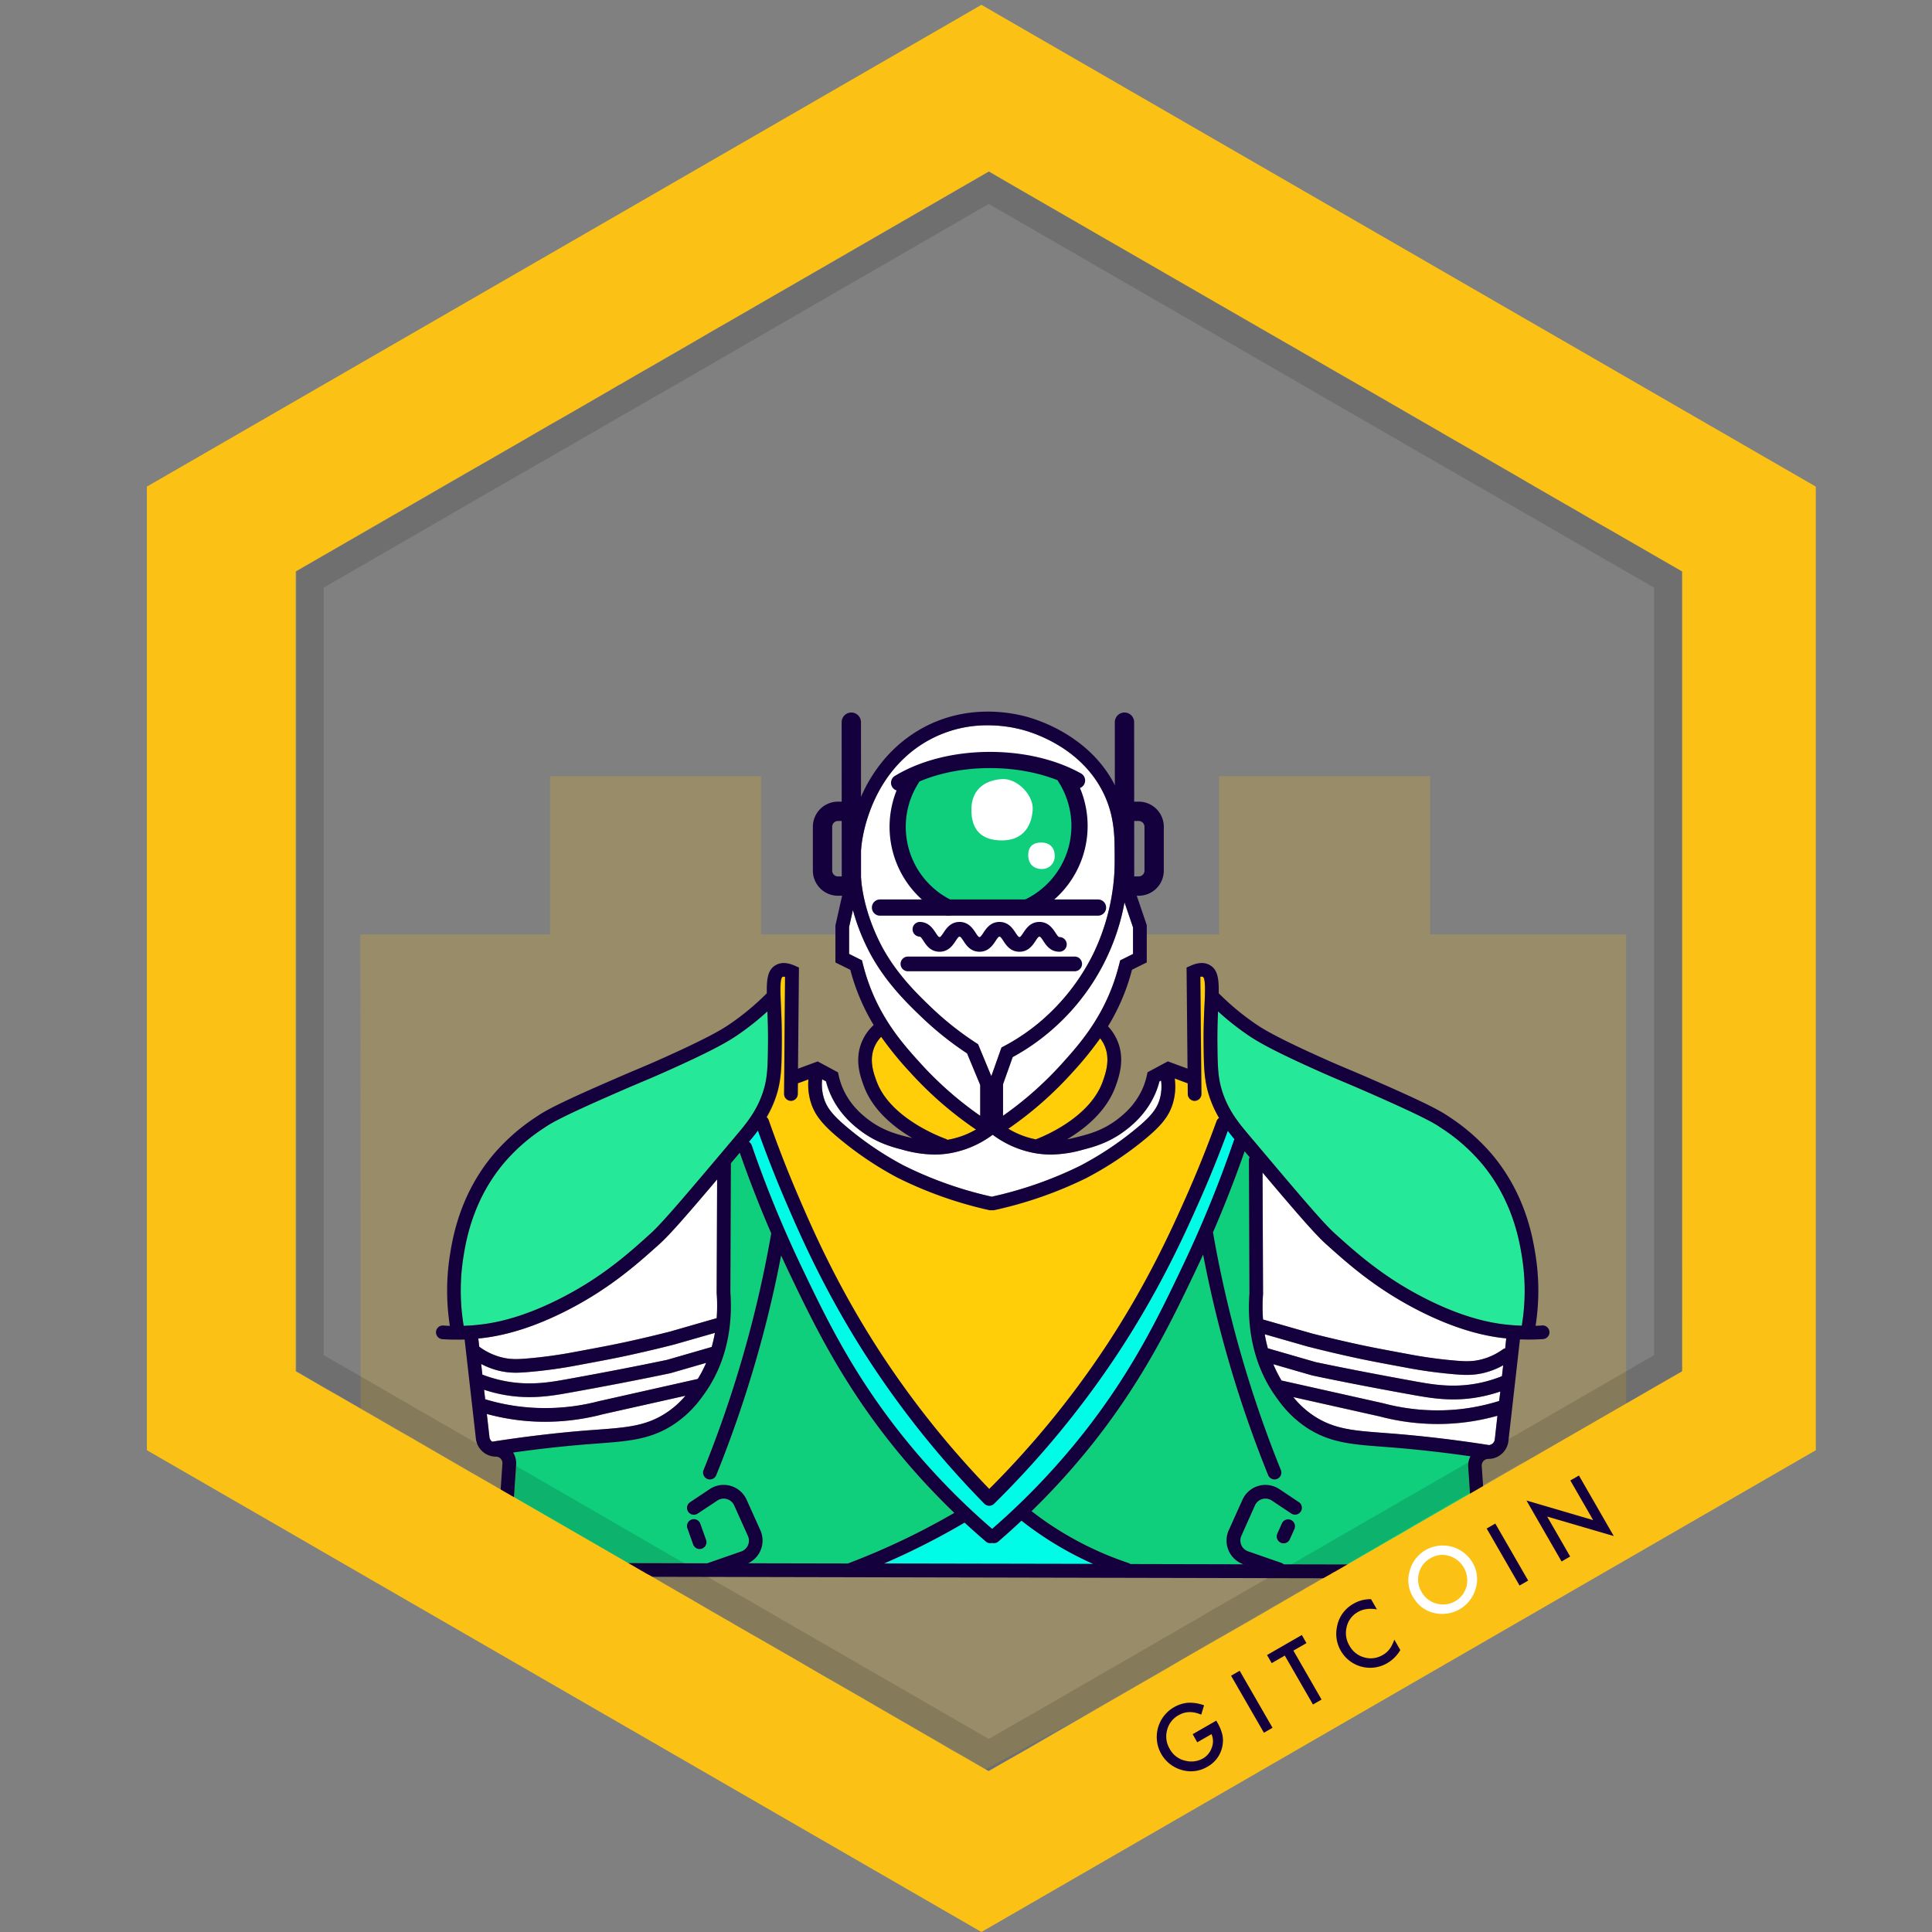 <svg xmlns="http://www.w3.org/2000/svg" viewBox="0 0 1200 1200"><rect x="0" y="0" width="1200" height="1200" fill="#808080" stroke="none"/><defs><style>.cls-1,.cls-10{fill:#fbc115;}.cls-1{opacity:0.21;}.cls-1,.cls-11{isolation:isolate;}.cls-2{fill:#ffce08;}.cls-3{fill:#fff;}.cls-4{fill:#00fce7;}.cls-5{fill:#25e899;}.cls-6{fill:#0fce7c;}.cls-7{fill:#15003e;}.cls-8{fill:#1a0c3d;stroke-linecap:round;}.cls-8,.cls-9{stroke:#15003e;stroke-miterlimit:10;stroke-width:12px;}.cls-9{fill:none;}.cls-11{opacity:0.13;}</style></defs><title>Halo_inspired</title><g id="Layer_2" data-name="Layer 2"><polygon class="cls-1" points="1010 580.37 1010 883 612 1099 224 875 223.82 580.37 341.67 580.37 341.67 482.11 472.7 482.11 472.7 580.37 545.78 580.37 545.78 482.11 676.66 482.11 676.66 580.37 757.23 580.37 757.23 482.11 888.25 482.11 888.25 580.37 1010 580.37"/><path class="cls-2" d="M477.53,695.78c5.55,15.88,11.75,31.81,18.44,47.35,8.15,19,23.33,54.21,49.38,94.65a569.44,569.44,0,0,0,69.19,87.11A570.91,570.91,0,0,0,685.85,838c26.83-40.31,42.46-75.47,50.86-94.35,6.89-15.49,13.28-31.37,19-47.21a4.23,4.23,0,0,1,1.57-2,68.49,68.49,0,0,1-6.61-15.13c-2.8-9.41-2.88-17.78-3-31.64-.08-9,.25-16.54.52-22.64.37-8.52.75-17.32-1-18.25a2.59,2.59,0,0,0-1.56,0l.68,72.74a4.25,4.25,0,0,1-4.21,4.29h0a4.25,4.25,0,0,1-4.25-4.21l-.07-6.68-8.06-3a36.74,36.74,0,0,1-1.16,15.46c-2.42,8.1-7.42,14.3-19.12,23.69a210.55,210.55,0,0,1-34.78,22.78,251,251,0,0,1-56.93,19.84,4.88,4.88,0,0,1-.92.1,3.84,3.84,0,0,1-.76-.08,3.74,3.74,0,0,1-.75.08,4.38,4.38,0,0,1-.94-.11,248.18,248.18,0,0,1-56.94-20.18,209.73,209.73,0,0,1-34.78-23.18c-11.69-9.54-16.68-15.83-19.1-24a37.69,37.69,0,0,1-1.35-13.8l-6.55,2.42-.07,6.68a4.25,4.25,0,0,1-8.5-.08l.68-72.74a2.59,2.59,0,0,0-1.56,0c-1.8.93-1.42,9.73-1,18.25.27,6.1.6,13.69.52,22.64-.13,13.86-.21,22.23-3,31.64a69,69,0,0,1-6.32,14.64A4.33,4.33,0,0,1,477.53,695.78Z"/><path class="cls-3" d="M527.92,701.68a199.66,199.66,0,0,0,33.22,22.16A239.14,239.14,0,0,0,616,743.29a242,242,0,0,0,54.84-19.13A200.25,200.25,0,0,0,704,702.38c10.3-8.27,14.41-13.19,16.3-19.49a28.47,28.47,0,0,0,.88-11.76l-1,.55a51.9,51.9,0,0,1-1.86,5.78c-5.42,14-15.7,21.9-19.08,24.5C689,709.84,679,712.47,672.94,714a76,76,0,0,1-20.1,3.08,58.43,58.43,0,0,1-10.05-.88,62.15,62.15,0,0,1-26.18-11.41,62.15,62.15,0,0,1-26.18,11.41,58.43,58.43,0,0,1-10,.88,76.09,76.09,0,0,1-20.1-3.08c-6-1.57-16.08-4.2-26.31-12.08-3.38-2.6-13.66-10.51-19.08-24.5a52.58,52.58,0,0,1-1.86-5.78l-2.39-1.29a29.35,29.35,0,0,0,1,11.42C513.49,688.25,517.61,693.26,527.92,701.68Z"/><path class="cls-4" d="M692.93,842.71A580.23,580.23,0,0,1,617.47,934h0a3.68,3.68,0,0,1-.38.31c-.1.07-.18.16-.28.22a4.5,4.5,0,0,1-.43.23l-.3.15a3.28,3.28,0,0,1-.51.15l-.27.08a4.14,4.14,0,0,1-1.62,0,2.46,2.46,0,0,1-.29-.09,3.28,3.28,0,0,1-.51-.15,3,3,0,0,1-.31-.16,3,3,0,0,1-.43-.24,3.76,3.76,0,0,1-.31-.25,3.37,3.37,0,0,1-.36-.3h0a578.42,578.42,0,0,1-73.25-91.54c-26.43-41-41.79-76.72-50-95.89-6.26-14.55-12.1-29.44-17.39-44.33-1.89,2.54-3.8,4.86-5.61,7a4.2,4.2,0,0,1,1.75,2.2,724,724,0,0,0,31.25,76.16c14.53,30.35,31,64.76,61.68,103.41a434.41,434.41,0,0,0,56.41,58.67,438.15,438.15,0,0,0,56.69-59.37c30.82-39.11,47.37-73.92,62-104.64a733.53,733.53,0,0,0,31.4-77.06,4.62,4.62,0,0,1,.45-.92c-1.36-1.65-2.77-3.4-4.16-5.27-5.5,15-11.59,30.06-18.12,44.74C736,766.22,720.15,801.8,692.93,842.71Z"/><path class="cls-5" d="M349,806c25.32-13,41.81-27.85,55.07-39.76,6.54-5.88,19-20.45,42.36-48.08h0q5.18-6.12,11.06-13.12c6.14-7.28,13.1-15.53,16.89-28.22,2.37-7.93,2.52-14.71,2.66-29.29.06-7.37-.16-13.84-.38-19.29a167,167,0,0,1-19,15c-5.8,3.92-15.57,9.64-44.09,22.36-6.53,2.91-9.5,4.16-13.25,5.74-3.37,1.42-7.56,3.18-15.74,6.74-37.36,16.27-42.79,19.94-46.38,22.37a114.4,114.4,0,0,0-25.19,22c-19.47,23.14-23.57,48.52-25.12,58.08a132.85,132.85,0,0,0,.13,43q5.73-.19,11.41-.88C314.62,820.73,331.3,815.16,349,806Z"/><path class="cls-3" d="M326.55,843.83a287.58,287.58,0,0,0,30.72-4.19c15-2.79,22.55-4.19,32.46-6.35,8.93-1.95,17.92-4.08,26.71-6.33l28.75-8.23a105.36,105.36,0,0,0,0-15.62l0-.17.28-70.38c-18.83,22.24-29.5,34.5-35.66,40-13.62,12.23-30.56,27.45-56.86,41-18.62,9.59-36.26,15.46-52.43,17.44-1.13.14-2.25.26-3.38.37l.58,5.11a4.94,4.94,0,0,1,.49.3,39.64,39.64,0,0,0,14.08,6.41C317.44,844.41,321.62,844.21,326.55,843.83Z"/><path class="cls-3" d="M608.64,692.93h.18v-19l-8.15-19.64a198.49,198.49,0,0,1-27.83-22.15c-9-8.6-24.1-23-34-43.06a129.18,129.18,0,0,1-9.09-23.83l-2.37,10.56v16.72l8,4,.48,1.93c1,3.91,2.13,7.82,3.48,11.64,8.45,23.92,22.21,39.16,32.25,50.28A218.39,218.39,0,0,0,608.64,692.93Z"/><path class="cls-2" d="M683.33,644.92A213.18,213.18,0,0,1,666.17,666a225.29,225.29,0,0,1-39.3,34.66l-.59.41a52.64,52.64,0,0,0,17.18,6.63,5.64,5.64,0,0,1,.65-.33c5.48-2.12,33.18-13.85,40.89-35.83,1.71-4.88,4.57-13,1.4-21.23A21.62,21.62,0,0,0,683.33,644.92Z"/><path class="cls-2" d="M588.39,708c.19,0,.37-.06.57-.09a52.78,52.78,0,0,0,17.41-6.44H606l-1.09-.75A226.63,226.63,0,0,1,565.29,666a211.16,211.16,0,0,1-18-22.06,21.46,21.46,0,0,0-4.31,6.65c-3.29,8.1-.31,16.18,1.47,21,8.06,21.91,37.08,33.62,42.82,35.74A4.27,4.27,0,0,1,588.39,708Z"/><path class="cls-3" d="M651.74,641A135.09,135.09,0,0,1,629,656.57l-6,16.88v19.48h.12a217,217,0,0,0,36.73-32.59c10-11.12,23.61-26.35,32-50.28,1.34-3.81,2.5-7.73,3.46-11.65l.46-1.92,8-4V576l-5.3-15.57A137.43,137.43,0,0,1,651.74,641Z"/><path class="cls-3" d="M534.63,543.28l0,.14c.87,12.32,4.19,26.46,11.83,41.88C555.7,604,570.1,617.77,578.71,626a189.19,189.19,0,0,0,27.7,21.89l1.11.72,8.22,19.84,6.32-17.81,1.47-.78a126.81,126.81,0,0,0,22.72-15.36A132.41,132.41,0,0,0,679,592.54a134.49,134.49,0,0,0,13.39-58.77c0-13.46,0-26.18-6.51-40.09-13.1-28.14-41.94-37.95-50.46-40.28a84.14,84.14,0,0,0-21.91-2.9,74.84,74.84,0,0,0-42.95,13.13c-10.93,7.51-25.5,22-32.85,48.18a93,93,0,0,0-3.14,31.46Z"/><path class="cls-3" d="M372.55,870.17l.15,0,60.69-13.61a75.3,75.3,0,0,0,5.2-10l-22.29,6.44c-19.73,4.12-40.16,8.07-62.46,12.06-7.18,1.29-15.45,2.77-25,2.77a88.67,88.67,0,0,1-19.18-2.09c-3-.67-6-1.5-9-2.47l.67,5.92a128.5,128.5,0,0,0,21.07,4.47A131.42,131.42,0,0,0,372.55,870.17Z"/><path class="cls-3" d="M352.34,856.63c22.16-4,42.46-7.88,62.06-12l27.67-8a85.58,85.58,0,0,0,2-8.75l-25.46,7.28c-8.9,2.28-18,4.44-27.06,6.41-10,2.19-17.61,3.6-32.72,6.41a294,294,0,0,1-31.61,4.3c-2.3.18-4.52.33-6.79.33a43.82,43.82,0,0,1-10.08-1.13,46.89,46.89,0,0,1-11.45-4.29l.75,6.61a85.9,85.9,0,0,0,11.86,3.56C327.93,861,341.47,858.58,352.34,856.63Z"/><path class="cls-3" d="M902.68,869.18c-9.54,0-17.8-1.48-25-2.76-22.3-4-42.73-7.94-62.46-12.07l-.31-.08-24.06-6.95A79.18,79.18,0,0,0,796,857.48l.44.07,62.56,14a131.44,131.44,0,0,0,50.1,3.44,130,130,0,0,0,22.08-4.78l.68-6a92.33,92.33,0,0,1-10,2.8A88.07,88.07,0,0,1,902.68,869.18Z"/><path class="cls-5" d="M920.2,722.45a114.4,114.4,0,0,0-25.19-22c-3.59-2.43-9-6.1-46.38-22.37-8.18-3.56-12.37-5.32-15.74-6.74-3.75-1.58-6.72-2.83-13.25-5.74-28.52-12.72-38.29-18.44-44.09-22.36a166.05,166.05,0,0,1-19-15c-.23,5.45-.45,11.92-.39,19.29.14,14.58.3,21.36,2.66,29.29,3.79,12.69,10.75,20.94,16.89,28.22,30.57,36.26,45.91,54.46,53.43,61.21C842.39,778.18,858.88,793,884.2,806c17.72,9.13,34.4,14.7,49.58,16.57q5.67.69,11.41.88a132.85,132.85,0,0,0,.13-43C943.78,771,939.67,745.59,920.2,722.45Z"/><path class="cls-3" d="M911.11,854c-2.27,0-4.49-.14-6.78-.32a293.59,293.59,0,0,1-31.62-4.31c-15.1-2.8-22.68-4.21-32.72-6.4-9-2-18.15-4.13-27.06-6.41l-.12,0-27.23-7.8a86.81,86.81,0,0,0,1.93,8.73l29.62,8.56c19.61,4.1,39.91,8,62.06,12,10.88,2,24.41,4.37,40.84.74a82.54,82.54,0,0,0,12.88-4l.77-6.77a47.49,47.49,0,0,1-12.48,4.86A43.86,43.86,0,0,1,911.11,854Z"/><path class="cls-3" d="M880.31,813.59c-26.3-13.54-43.24-28.76-56.86-41-6.53-5.88-18.16-19.33-39.21-44.24l.29,75.37,0,.16a108.17,108.17,0,0,0,0,15.73l30.61,8.76c8.8,2.24,17.79,4.37,26.72,6.33,9.9,2.16,17.44,3.56,32.45,6.34a284.92,284.92,0,0,0,30.73,4.2c4.92.38,9.1.58,14.3-.62a39.4,39.4,0,0,0,14.07-6.4,4.14,4.14,0,0,1,1.52-.68l.7-6.21c-.94-.1-1.89-.19-2.84-.31C916.57,829.05,898.93,823.18,880.31,813.59Z"/><path class="cls-3" d="M370.89,888c18.15-1.36,30.13-2.26,42.39-10.1a54.53,54.53,0,0,0,12.51-11l-51.15,11.47a141.93,141.93,0,0,1-36,4.71A137.71,137.71,0,0,1,321.39,882a140.17,140.17,0,0,1-19-3.76l1.63,14.36a4.07,4.07,0,0,0,1.67,2.83c19.81-3.09,39.58-5.43,58.77-7Z"/><path class="cls-4" d="M634.51,944.59q-7.07,6.63-14.42,13a4.24,4.24,0,0,1-2.77,1,4.67,4.67,0,0,1-1.06-.14,4.83,4.83,0,0,1-1.07.14,4.27,4.27,0,0,1-2.76-1q-6.75-5.76-13.25-11.79c-10.55,6.2-21.44,12-32.43,17.34q-8.7,4.2-17.63,8.07l129.93.28A210,210,0,0,1,649,955C644,951.79,639.18,948.27,634.51,944.59Z"/><path class="cls-3" d="M892.93,884.53a141.41,141.41,0,0,1-36-4.71l-53.6-12a55.78,55.78,0,0,0,13.28,12c12.32,7.94,24.36,8.86,42.6,10.23l6.43.5c19.33,1.56,39.26,3.94,59.23,7.08a4,4,0,0,0,3.62-3.56l1.66-14.65a137.47,137.47,0,0,1-37.19,5.12Z"/><path class="cls-6" d="M592.73,939.7a439.13,439.13,0,0,1-39.55-43.47c-31.27-39.4-48.69-75.78-62.69-105-1.81-3.79-3.58-7.61-5.34-11.44-2.78,14.47-6,28.93-9.64,43.14a737.94,737.94,0,0,1-30.64,93.34,4.25,4.25,0,1,1-7.88-3.19,727.8,727.8,0,0,0,30.28-92.26c4.61-18,8.56-36.45,11.76-54.79-7.13-16.48-13.67-33.24-19.54-50.1L454,722.46l-.31,80.18c1.19,16.1-.46,39-14,59.85l-.11.17c-1.15,1.77-2.38,3.53-3.7,5.26a67.37,67.37,0,0,1-18,17.17c-14.06,9-27.6,10-46.33,11.41q-3.07.22-6.36.49c-15.21,1.21-30.79,2.94-46.46,5.15a12.56,12.56,0,0,1,1.89,7.5l-2.08,30.7a12.51,12.51,0,0,1-2.12,6.17l-12,17.83a4,4,0,0,0,3.35,6.31l131.58.29.21-.09,20.86-7.25a7.12,7.12,0,0,0,4.15-9.65L456,935a7.13,7.13,0,0,0-10.44-3l-12.21,8.14a4.25,4.25,0,1,1-4.72-7.07l12.21-8.14a15.63,15.63,0,0,1,22.91,6.59l8.52,18.93A15.61,15.61,0,0,1,464.72,971l62,.13a2.94,2.94,0,0,1,.51-.23c12.09-4.61,24.13-9.8,35.79-15.44C573.09,950.6,583.05,945.31,592.73,939.7ZM429.58,944a4.25,4.25,0,0,1,5.43,2.57l3.55,9.92a4.25,4.25,0,0,1-2.58,5.43,4.18,4.18,0,0,1-1.43.25,4.25,4.25,0,0,1-4-2.82L427,949.38A4.25,4.25,0,0,1,429.58,944Z"/><path class="cls-6" d="M914,941.76l-2.08-30.71a12.52,12.52,0,0,1,1.38-6.57c-16.32-2.36-32.55-4.19-48.36-5.46l-6.4-.5C839.71,897.1,826.1,896.07,812,887a67.9,67.9,0,0,1-18.08-17.39C776.78,847,774.72,821.17,776,803.43l-.31-82.86a4.06,4.06,0,0,1,.41-1.83L773,715.08c-5.91,16.95-12.48,33.79-19.65,50.35,3.22,18.53,7.21,37.16,11.87,55.37a727.8,727.8,0,0,0,30.28,92.26,4.25,4.25,0,1,1-7.88,3.19A737.94,737.94,0,0,1,757,822.91c-3.68-14.39-6.94-29-9.75-43.69q-2.29,5-4.67,10c-14.06,29.58-31.56,66.39-63,106.25a444.63,444.63,0,0,1-38.9,43.15c4.19,3.26,8.53,6.38,12.94,9.28a203.82,203.82,0,0,0,47.19,22.9,4.55,4.55,0,0,1,1.25.67l70.34.16-.11,0a15.63,15.63,0,0,1-9.12-21.17l8.52-18.93a15.64,15.64,0,0,1,22.92-6.59l12.2,8.14a4.25,4.25,0,0,1-4.71,7.07L789.93,932a7.14,7.14,0,0,0-10.45,3L771,954a7.13,7.13,0,0,0,4.16,9.65L796,970.85a4.36,4.36,0,0,1,1.46.87l127.28.28h0a4.05,4.05,0,0,0,3.36-6.31l-12-17.77A12.57,12.57,0,0,1,914,941.76Zm-110,7.92-2.84,6.37a4.25,4.25,0,1,1-7.76-3.45l2.83-6.38a4.25,4.25,0,0,1,7.77,3.46Z"/><path class="cls-7" d="M957.78,823.28c-1.32.09-2.65.15-4,.19a140.94,140.94,0,0,0-.09-44.3c-1.65-10.19-6-37.26-27-62.2a124.36,124.36,0,0,0-26.94-23.52c-5.1-3.44-12.58-7.8-47.74-23.11-8.23-3.58-12.45-5.36-15.84-6.78-3.71-1.57-6.64-2.8-13.09-5.67-31.68-14.13-39.46-19.4-42.79-21.64A157.69,157.69,0,0,1,757.05,617l-.08.08c.18-9.52-.69-15.15-5.94-17.86-3.14-1.63-7-1.42-11.5.61L737,600.94l.59,62.8-12.23-4.51L712.76,666l-.42,1.91a44.38,44.38,0,0,1-1.93,6.45c-4.57,11.77-13.12,18.36-16.34,20.84-8.87,6.82-17.54,9.09-23.28,10.59-2.36.61-5,1.31-8,1.86,11.31-6.72,24.75-17.6,30.27-33.32,2-5.59,5.61-16,1.31-27.11a30.38,30.38,0,0,0-6.16-9.75,130.82,130.82,0,0,0,11.7-24.63c1.2-3.44,2.28-7,3.2-10.51l9.17-4.55V574.63l-11.5-33.79c.12-2.52.17-4.89.17-7.08,0-13.8,0-28.06-7.31-43.66-14.64-31.46-46.5-42.32-55.91-44.9-11.89-3.26-42.69-8.67-71.92,11.42-12.09,8.31-28.19,24.23-36.23,52.89a101.36,101.36,0,0,0-3.5,33.26l-7.19,32.09v22.95l9.25,4.56c.93,3.53,2,7.06,3.23,10.51a130,130,0,0,0,11.27,23.78,30.27,30.27,0,0,0-7.47,10.75c-4.52,11.15-.69,21.56,1.37,27.15,5.52,15,18.62,25.56,30.09,32.3-1.48-.34-2.87-.71-4.16-1-5.74-1.5-14.41-3.77-23.28-10.59-3.22-2.48-11.77-9.07-16.33-20.84a43.92,43.92,0,0,1-1.94-6.45l-.41-1.91-12.62-6.8-12.23,4.51.59-62.8-2.52-1.14c-4.49-2-8.36-2.24-11.5-.61-5.25,2.71-6.12,8.34-5.94,17.86l-.08-.08a157.8,157.8,0,0,1-23.26,19.28c-3.32,2.24-11.11,7.51-42.79,21.64-6.45,2.87-9.38,4.1-13.09,5.67-3.39,1.42-7.61,3.2-15.84,6.78C346,685.65,338.55,690,333.45,693.45A124.36,124.36,0,0,0,306.51,717c-21,24.94-25.35,52-27,62.2a141.54,141.54,0,0,0-.09,44.3c-1.32,0-2.65-.1-4-.19a4.25,4.25,0,1,0-.55,8.48c3,.2,5.92.29,8.89.29,1.61,0,3.22,0,4.83-.09l2.87,25.29v0l4.13,36.32a12.54,12.54,0,0,0,12.47,11.14,4,4,0,0,1,4,4.32L310,939.77a4.07,4.07,0,0,1-.69,2l-12,17.83a12.55,12.55,0,0,0,10.38,19.56l617,1.35h0a12.55,12.55,0,0,0,10.41-19.56l-12-17.77a3.92,3.92,0,0,1-.68-2l-2.09-30.7a4.07,4.07,0,0,1,4-4.33h.34c.12,0,.25,0,.37,0A12.55,12.55,0,0,0,936.91,895l7.16-63.09c1.79.07,3.58.12,5.37.12,3,0,5.94-.09,8.89-.29a4.25,4.25,0,1,0-.55-8.48ZM685,671.55c-7.71,22-35.41,33.71-40.89,35.83a5.64,5.64,0,0,0-.65.33,52.64,52.64,0,0,1-17.18-6.63l.59-.41A225.29,225.29,0,0,0,666.17,666a213.18,213.18,0,0,0,17.16-21.09,21.62,21.62,0,0,1,3.07,5.4C689.57,658.52,686.71,666.67,685,671.55Zm13.44-111.08,5.3,15.57v16.49l-8,4-.46,1.92c-1,3.92-2.12,7.84-3.46,11.65-8.39,23.93-22,39.16-32,50.28a217,217,0,0,1-36.73,32.59H623V673.45l6-16.88A135.09,135.09,0,0,0,651.74,641a137.43,137.43,0,0,0,46.7-80.49ZM537.73,511.81c7.35-26.21,21.92-40.67,32.85-48.18a74.84,74.84,0,0,1,42.95-13.13,84.14,84.14,0,0,1,21.91,2.9c8.52,2.33,37.36,12.14,50.46,40.28,6.47,13.91,6.49,26.63,6.51,40.09A134.49,134.49,0,0,1,679,592.54a132.41,132.41,0,0,1-32.77,41.94,126.81,126.81,0,0,1-22.72,15.36l-1.47.78-6.32,17.81-8.22-19.84-1.11-.72A189.19,189.19,0,0,1,578.71,626c-8.61-8.21-23-22-32.28-40.68-7.64-15.42-11-29.56-11.83-41.88l0-.14h0A93,93,0,0,1,537.73,511.81Zm1.62,98.24c-1.35-3.82-2.52-7.73-3.48-11.64l-.48-1.93-8-4V575.8l2.37-10.56a129.18,129.18,0,0,0,9.09,23.83c9.93,20.07,25,34.46,34,43.06a198.49,198.49,0,0,0,27.83,22.15l8.15,19.64v19h-.18a218.39,218.39,0,0,1-37-32.6C561.56,649.21,547.8,634,539.35,610.05Zm5.13,61.57c-1.78-4.83-4.76-12.91-1.47-21a21.46,21.46,0,0,1,4.31-6.65,211.16,211.16,0,0,0,18,22.06,226.63,226.63,0,0,0,39.61,34.66l1.09.75h.38A52.78,52.78,0,0,1,589,707.87c-.2,0-.38,0-.57.09a4.27,4.27,0,0,0-1.09-.6C581.56,705.24,552.54,693.53,544.48,671.62Zm-33.84-1.23,2.39,1.29a52.58,52.58,0,0,0,1.86,5.78c5.42,14,15.7,21.9,19.08,24.5,10.23,7.88,20.3,10.51,26.31,12.08a76.09,76.09,0,0,0,20.1,3.08,58.43,58.43,0,0,0,10-.88,62.15,62.15,0,0,0,26.18-11.41,62.15,62.15,0,0,0,26.18,11.41,58.43,58.43,0,0,0,10.05.88,76,76,0,0,0,20.1-3.08c6-1.57,16.08-4.2,26.31-12.08,3.38-2.6,13.66-10.51,19.08-24.5a51.9,51.9,0,0,0,1.86-5.78l1-.55a28.47,28.47,0,0,1-.88,11.76c-1.89,6.3-6,11.22-16.3,19.49a200.25,200.25,0,0,1-33.22,21.78A242,242,0,0,1,616,743.29a239.14,239.14,0,0,1-54.82-19.45,199.66,199.66,0,0,1-33.22-22.16c-10.31-8.42-14.43-13.43-16.32-19.87A29.35,29.35,0,0,1,510.64,670.39Zm-28.09,8.88c2.8-9.41,2.88-17.78,3-31.64.08-9-.25-16.54-.52-22.64-.37-8.52-.75-17.32,1-18.25a2.59,2.59,0,0,1,1.56,0L487,679.43a4.25,4.25,0,0,0,8.5.08l.07-6.68,6.55-2.42a37.69,37.69,0,0,0,1.35,13.8c2.42,8.22,7.41,14.51,19.1,24a209.73,209.73,0,0,0,34.78,23.18,248.18,248.18,0,0,0,56.94,20.18,4.38,4.38,0,0,0,.94.11,3.74,3.74,0,0,0,.75-.08,3.84,3.84,0,0,0,.76.08,4.88,4.88,0,0,0,.92-.1,251,251,0,0,0,56.93-19.84A210.55,210.55,0,0,0,709.34,709c11.7-9.39,16.7-15.59,19.12-23.69a36.74,36.74,0,0,0,1.16-15.46l8.06,3,.07,6.68a4.25,4.25,0,0,0,4.25,4.21h0a4.25,4.25,0,0,0,4.21-4.29l-.68-72.74a2.59,2.59,0,0,1,1.56,0c1.8.93,1.42,9.73,1,18.25-.27,6.1-.6,13.69-.52,22.64.13,13.86.21,22.23,3,31.64a68.49,68.49,0,0,0,6.61,15.13,4.23,4.23,0,0,0-1.57,2c-5.72,15.84-12.11,31.72-19,47.21-8.4,18.88-24,54-50.86,94.35a570.91,570.91,0,0,1-71.31,86.89,569.44,569.44,0,0,1-69.19-87.11c-26.05-40.44-41.23-75.7-49.38-94.65-6.69-15.54-12.89-31.47-18.44-47.35a4.33,4.33,0,0,0-1.3-1.87A69,69,0,0,0,482.55,679.27ZM762.6,702.36c1.39,1.87,2.8,3.62,4.16,5.27a4.62,4.62,0,0,0-.45.92,733.53,733.53,0,0,1-31.4,77.06c-14.6,30.72-31.15,65.53-62,104.64a438.15,438.15,0,0,1-56.69,59.37A434.41,434.41,0,0,1,559.84,891c-30.68-38.65-47.15-73.06-61.68-103.41a724,724,0,0,1-31.25-76.16,4.2,4.2,0,0,0-1.75-2.2c1.81-2.16,3.72-4.48,5.61-7,5.29,14.89,11.13,29.78,17.39,44.33,8.25,19.17,23.61,54.86,50,95.89a578.42,578.42,0,0,0,73.25,91.54h0a3.37,3.37,0,0,0,.36.3,3.76,3.76,0,0,0,.31.25,3,3,0,0,0,.43.24,3,3,0,0,0,.31.16,3.28,3.28,0,0,0,.51.15,2.46,2.46,0,0,0,.29.09,4.14,4.14,0,0,0,1.62,0l.27-.08a3.28,3.28,0,0,0,.51-.15l.3-.15a4.5,4.5,0,0,0,.43-.23c.1-.06.18-.15.28-.22a3.68,3.68,0,0,0,.38-.31h0a580.23,580.23,0,0,0,75.46-91.26c27.22-40.91,43.05-76.49,51.55-95.61C751,732.42,757.1,717.38,762.6,702.36ZM288,823.48a132.85,132.85,0,0,1-.13-43c1.55-9.56,5.65-34.94,25.12-58.08a114.4,114.4,0,0,1,25.19-22c3.59-2.43,9-6.1,46.38-22.37,8.18-3.56,12.37-5.32,15.74-6.74,3.75-1.58,6.72-2.83,13.25-5.74,28.52-12.72,38.29-18.44,44.09-22.36a167,167,0,0,0,19-15c.22,5.45.44,11.92.38,19.29-.14,14.58-.29,21.36-2.66,29.29-3.79,12.69-10.75,20.94-16.89,28.22q-5.89,7-11.06,13.12h0c-23.32,27.63-35.82,42.2-42.36,48.08C390.83,778.18,374.34,793,349,806c-17.72,9.13-34.4,14.7-49.58,16.57Q293.77,823.29,288,823.48Zm9.65,13-.58-5.11c1.13-.11,2.25-.23,3.38-.37,16.17-2,33.81-7.85,52.43-17.44,26.3-13.54,43.24-28.76,56.86-41,6.16-5.54,16.83-17.8,35.66-40l-.28,70.38,0,.17a105.36,105.36,0,0,1,0,15.62L416.44,827c-8.79,2.25-17.78,4.38-26.71,6.33-9.91,2.16-17.44,3.56-32.46,6.35a287.58,287.58,0,0,1-30.72,4.19c-4.93.38-9.11.58-14.3-.61a39.64,39.64,0,0,1-14.08-6.41A4.94,4.94,0,0,0,297.68,836.51Zm1.21,10.7a46.89,46.89,0,0,0,11.45,4.29,43.82,43.82,0,0,0,10.08,1.13c2.27,0,4.49-.15,6.79-.33a294,294,0,0,0,31.61-4.3c15.11-2.81,22.69-4.22,32.72-6.41,9-2,18.16-4.13,27.06-6.41l25.46-7.28a85.58,85.58,0,0,1-2,8.75l-27.67,8c-19.6,4.1-39.9,8-62.06,12-10.87,2-24.41,4.37-40.84.75a85.9,85.9,0,0,1-11.86-3.56Zm1.82,16c3,1,5.94,1.8,9,2.47a88.67,88.67,0,0,0,19.18,2.09c9.54,0,17.81-1.48,25-2.77,22.3-4,42.73-7.94,62.46-12.06l22.29-6.44a75.3,75.3,0,0,1-5.2,10L372.7,870.13l-.15,0a131.42,131.42,0,0,1-50.1,3.43,128.5,128.5,0,0,1-21.07-4.47Zm5,32.26a4.07,4.07,0,0,1-1.67-2.83l-1.63-14.36a140.17,140.17,0,0,0,19,3.76,137.71,137.71,0,0,0,17.21,1.08,141.93,141.93,0,0,0,36-4.71l51.15-11.47a54.53,54.53,0,0,1-12.51,11C401,885.76,389,886.66,370.89,888l-6.4.49C345.3,890,325.53,892.38,305.72,895.47Zm221,75.66-62-.13a15.61,15.61,0,0,0,7.57-20.54l-8.52-18.93a15.63,15.63,0,0,0-22.91-6.59l-12.21,8.14a4.25,4.25,0,1,0,4.72,7.07L445.58,932A7.13,7.13,0,0,1,456,935L464.54,954a7.12,7.12,0,0,1-4.15,9.65l-20.86,7.25-.21.09-131.58-.29a4,4,0,0,1-3.35-6.31l12-17.83a12.51,12.51,0,0,0,2.12-6.17l2.08-30.7a12.56,12.56,0,0,0-1.89-7.5c15.67-2.21,31.25-3.94,46.46-5.15q3.29-.27,6.36-.49c18.73-1.41,32.27-2.42,46.33-11.41a67.37,67.37,0,0,0,18-17.17c1.32-1.73,2.55-3.49,3.7-5.26l.11-.17c13.52-20.9,15.17-43.75,14-59.85l.31-80.18,5.52-6.55c5.87,16.86,12.41,33.62,19.54,50.1-3.2,18.34-7.15,36.77-11.76,54.79A727.8,727.8,0,0,1,437,913.06a4.25,4.25,0,1,0,7.88,3.19,737.94,737.94,0,0,0,30.64-93.34c3.63-14.21,6.86-28.67,9.64-43.14,1.76,3.83,3.53,7.65,5.34,11.44,14,29.24,31.42,65.62,62.69,105a439.13,439.13,0,0,0,39.55,43.47c-9.68,5.61-19.64,10.9-29.68,15.76-11.66,5.64-23.7,10.83-35.79,15.44A2.94,2.94,0,0,0,526.75,971.13Zm22.37,0q8.91-3.85,17.63-8.07c11-5.32,21.88-11.14,32.43-17.34q6.51,6,13.25,11.79a4.27,4.27,0,0,0,2.76,1,4.83,4.83,0,0,0,1.07-.14,4.67,4.67,0,0,0,1.06.14,4.24,4.24,0,0,0,2.77-1q7.35-6.33,14.42-13c4.67,3.68,9.53,7.2,14.48,10.45a210,210,0,0,0,30.06,16.42Zm379-5.49a4.05,4.05,0,0,1-3.36,6.31h0l-127.28-.28a4.36,4.36,0,0,0-1.46-.87l-20.85-7.25A7.13,7.13,0,0,1,771,954L779.48,935a7.14,7.14,0,0,1,10.45-3l12.21,8.14a4.25,4.25,0,0,0,4.71-7.07l-12.2-8.14a15.64,15.64,0,0,0-22.92,6.59l-8.52,18.93a15.63,15.63,0,0,0,9.12,21.17l.11,0-70.34-.16a4.55,4.55,0,0,0-1.25-.67,203.82,203.82,0,0,1-47.19-22.9c-4.41-2.9-8.75-6-12.94-9.28a444.63,444.63,0,0,0,38.9-43.15c31.41-39.86,48.91-76.67,63-106.25q2.37-5,4.67-10c2.81,14.66,6.07,29.3,9.75,43.69a737.94,737.94,0,0,0,30.64,93.34,4.25,4.25,0,1,0,7.88-3.19,727.8,727.8,0,0,1-30.28-92.26c-4.66-18.21-8.65-36.84-11.87-55.37,7.17-16.56,13.74-33.4,19.65-50.35l3.09,3.66a4.06,4.06,0,0,0-.41,1.83l.31,82.86c-1.3,17.74.76,43.55,17.87,66.13A67.9,67.9,0,0,0,812,887c14.13,9.12,27.74,10.15,46.56,11.57l6.4.5c15.81,1.27,32,3.1,48.36,5.46a12.52,12.52,0,0,0-1.38,6.57L914,941.76a12.57,12.57,0,0,0,2.12,6.16Zm.38-71.63a4,4,0,0,1-3.62,3.56c-20-3.14-39.9-5.52-59.23-7.08l-6.43-.5c-18.24-1.37-30.28-2.29-42.6-10.23a55.78,55.78,0,0,1-13.28-12l53.6,12a141.41,141.41,0,0,0,36,4.71,137.47,137.47,0,0,0,37.19-5.12Zm2.7-23.82A130,130,0,0,1,909.08,875a131.44,131.44,0,0,1-50.1-3.44l-62.56-14-.44-.07a79.18,79.18,0,0,1-5.11-10.16l24.06,6.95.31.08c19.73,4.13,40.16,8.08,62.46,12.07,7.18,1.28,15.44,2.76,25,2.76a88.07,88.07,0,0,0,19.19-2.09,92.33,92.33,0,0,0,10-2.8Zm1.75-15.41a82.54,82.54,0,0,1-12.88,4c-16.43,3.63-30,1.21-40.84-.74-22.15-4-42.45-7.89-62.06-12l-29.62-8.56a86.81,86.81,0,0,1-1.93-8.73l27.23,7.8.12,0c8.91,2.28,18,4.43,27.06,6.41,10,2.19,17.62,3.6,32.72,6.4a293.59,293.59,0,0,0,31.62,4.31c2.29.18,4.51.32,6.78.32a43.86,43.86,0,0,0,10.09-1.12,47.49,47.49,0,0,0,12.48-4.86Zm2-17.28a4.14,4.14,0,0,0-1.52.68,39.4,39.4,0,0,1-14.07,6.4c-5.2,1.2-9.38,1-14.3.62a284.92,284.92,0,0,1-30.73-4.2c-15-2.78-22.55-4.18-32.45-6.34-8.93-2-17.92-4.09-26.72-6.33l-30.61-8.76a108.17,108.17,0,0,1,0-15.73l0-.16-.29-75.37c21,24.91,32.68,38.36,39.21,44.24,13.62,12.23,30.56,27.45,56.86,41,18.62,9.59,36.26,15.46,52.43,17.44,1,.12,1.9.21,2.84.31Zm10.31-14.07q-5.73-.19-11.41-.88c-15.18-1.87-31.86-7.44-49.58-16.57-25.32-13-41.81-27.85-55.06-39.76-7.52-6.75-22.86-24.95-53.43-61.21-6.14-7.28-13.1-15.53-16.89-28.22-2.36-7.93-2.52-14.71-2.66-29.29-.06-7.37.16-13.84.39-19.29a166.05,166.05,0,0,0,19,15c5.8,3.92,15.57,9.64,44.09,22.36,6.53,2.91,9.5,4.16,13.25,5.74,3.37,1.42,7.56,3.18,15.74,6.74C886,694.4,891.42,698.07,895,700.5a114.4,114.4,0,0,1,25.19,22c19.47,23.14,23.58,48.52,25.12,58.08A132.85,132.85,0,0,1,945.19,823.48Z"/><path class="cls-7" d="M801.81,944.07a4.25,4.25,0,0,0-5.61,2.15l-2.83,6.38a4.24,4.24,0,0,0,2.16,5.61,4.23,4.23,0,0,0,5.6-2.16l2.84-6.37A4.25,4.25,0,0,0,801.81,944.07Z"/><path class="cls-7" d="M430.55,959.3a4.25,4.25,0,0,0,4,2.82,4.18,4.18,0,0,0,1.43-.25,4.25,4.25,0,0,0,2.58-5.43L435,946.52a4.25,4.25,0,1,0-8,2.86Z"/><line class="cls-8" x1="698.49" y1="547.96" x2="698.43" y2="448.55"/><line class="cls-8" x1="528.82" y1="547.96" x2="528.76" y2="448.55"/><path class="cls-9" d="M528.76,503.92h-8.27a9.59,9.59,0,0,0-9.6,9.59v27.25a9.6,9.6,0,0,0,9.6,9.6h13"/><path class="cls-9" d="M699,503.92h8.27a9.59,9.59,0,0,1,9.59,9.59v27.25a9.6,9.6,0,0,1-9.59,9.6h-13"/><path class="cls-7" d="M667.72,603.27h-104a4.57,4.57,0,0,1,0-9.13h104a4.57,4.57,0,0,1,0,9.13Z"/><path class="cls-7" d="M658,591.14c-5.55,0-8.23-4-10-6.73-1.23-1.87-1.84-2.65-2.4-2.65s-1.17.78-2.4,2.65c-1.77,2.68-4.46,6.73-10,6.73s-8.24-4-10-6.73c-1.23-1.87-1.84-2.65-2.4-2.65s-1.11.69-2.4,2.65c-1.78,2.68-4.46,6.73-10,6.73s-8.24-4-10-6.74c-1.24-1.86-1.84-2.64-2.41-2.64s-1.11.69-2.41,2.65c-1.77,2.68-4.45,6.73-10,6.73s-8.24-4-10-6.73c-1.29-2-1.85-2.65-2.41-2.65a4.57,4.57,0,0,1,0-9.13c5.56,0,8.24,4.06,10,6.74,1.29,2,1.85,2.65,2.41,2.65s1.11-.69,2.41-2.65c1.77-2.68,4.46-6.74,10-6.74s8.24,4.06,10,6.74c1.29,2,1.85,2.65,2.4,2.65s1.11-.69,2.41-2.65c1.77-2.68,4.46-6.74,10-6.74s8.24,4.06,10,6.74c1.23,1.87,1.84,2.65,2.4,2.65s1.16-.78,2.4-2.65c1.77-2.68,4.46-6.74,10-6.74s8.24,4.06,10,6.74c1.24,1.87,1.85,2.65,2.41,2.65a4.56,4.56,0,1,1,0,9.12Z"/><path class="cls-6" d="M592.3,563.71A53.33,53.33,0,0,1,572.58,481c9.78-11.84,71.26-12.44,81-1.42a53.32,53.32,0,0,1-18.49,84.13"/><path class="cls-7" d="M588.92,568.74a4.91,4.91,0,0,1-2.19-.51,60.8,60.8,0,0,1-24.66-87.38,5,5,0,1,1,8.49,5.41,51.21,51.21,0,0,0-2.87,5.12,50.73,50.73,0,0,0,23.44,67.8,5,5,0,0,1-2.21,9.56Z"/><path class="cls-7" d="M558.55,491.2a5,5,0,0,1-2.61-9.34c15.85-9.58,36.82-14.85,59-14.85,20.92,0,41,4.74,56.47,13.36a5,5,0,0,1-4.89,8.8c-14-7.8-32.35-12.1-51.58-12.1-20.41,0-39.53,4.76-53.83,13.4A5,5,0,0,1,558.55,491.2Z"/><path class="cls-7" d="M682,568.74H546.58a5,5,0,1,1,0-10.07H682a5,5,0,1,1,0,10.07Z"/><path class="cls-7" d="M639.14,568.17a5,5,0,0,0,2.2-.51,60.79,60.79,0,0,0,28.09-81.25,61.26,61.26,0,0,0-3.44-6.13,5,5,0,1,0-8.48,5.42,52.11,52.11,0,0,1,2.86,5.11,50.73,50.73,0,0,1-23.44,67.8,5,5,0,0,0,2.21,9.56Z"/><path class="cls-3" d="M622.34,522c-12.6,0-19-6.39-19-19,0-11.73,7.18-18.19,18.82-19.1,9.42-.73,20,9.87,19.26,19.25C640.52,514.84,634.07,522,622.34,522Z"/><path class="cls-3" d="M655.09,531.74a7.81,7.81,0,0,1-8.42,8c-5.07-.14-8.16-3.56-8-9s3.44-7.59,8.64-7.39C652.13,523.45,655.24,526.79,655.09,531.74Z"/><path class="cls-10" d="M609.58,3,91.22,302.25v598.5L193,959.48l1.87,1.12L609.58,1200l518.26-299.25V302.25Zm435.31,848.7-9.63,5.52-8.42,4.86-24.78,14.31-.56.37h-.09l-33.58,19.36-17.67,10.19-28.52,16.46-14.59,8.42-27.78,16-10.38,6.08-3.55,2L830,975.7l-2.24,1.22-1.22.74-.47.28-.18.1-4,2.24-3,1.69-2,1.21-5.15,2.9-3.27,2L805,990l-4.95,2.9-2.34,1.31-.1.09-4.3,2.52h-.09l-4.3,2.53-11.79,6.83-7.48,4.3-5.89,3.36-2,1.13-2.15,1.31h-.1l-3.64,2.05-21.79,12.53L730,1033.3l-6.26,3.65-6.18,3.56-6.92,4-22.91,13.18-36,20.76-2.25,1.31-4.67,2.71-6.45,3.74-.85.47-16.92,9.63-2.9,1.69-.28.18-1.31.75-1.78,1-.18.09-.19-.1-.1.06-1.31-.75-12-6.92-8-4.58-.28-.1-8.51-5-1.59-.94-.47-.28-5.7-3.27-1.59-.94-31.42-18.14-.38-.28-19.35-11.13L511.68,1041h0l-3.58-2.09-17.42-10.12-29.87-17.15-4.05-2.36-.73-.4-.3-.2-1.19-.69-2.89-1.68-1.69-.94-8.32-4.77-12.44-7.29L421,988.6l-17.86-10.38-.37-.18L401,977.1l-1-.65-1.4-.75-.65-.38-6.45-3.74-50.32-29-31.6-18.23-12.16-7-4.3-2.44-14.87-8.6-17.58-10.19-5-2.9-6.45-3.65-40.4-23.38-1.4-.75-7-4-16.08-9.35-.66-.37V354.94l14.4-8.32,39.56-22.82,27.87-16.08,9.35-5.43,22.26-12.81h.09l26.33-15.15,3.78-2.19.57-.34.09-.09,1.91-1.08,6.87-4,3.83-2.19h0l1-.58,3.29-1.9,1.2-.67,11.15-6.39h0l7.25-4.17,6.83-4,1.4-.77.63-.37,2.18-1.29,2.8-1.59,3.93-2.33,2.34-1.41h.09l.94-.46,4.95-2.9,2.51-1.45,4.5-2.62.51-.27,4.64-2.68,32.92-19,4.29-2.53,4.87-2.81,7.12-4.06,20.35-11.75.3-.18.84-.48,136.26-78.68,4.4-2.53.05,0,.13-.07,9.91,5.8,60.69,35.07,24.32,14,14,8.09,33.28,19.19,2.18,1.24,9.75,5.63,33,19,49.58,28.56,1,.57,8.14,4.67,14.22,8.23L887.22,264l7.48,4.3.84.56,16.93,9.73L947.81,299l.23.18,10.81,6.23,8.42,4.86L972,313l4.58,2.62,1,.56,7.2,4.21,6.73,3.93,5,2.81,48.35,27.86Z"/><path class="cls-11" d="M621.35,1095.63h.09l5.24-3,17.49-10.1,4.67-2.71,1.69-.94.37-.18,3.37-2L676.34,1064l3.74-2.16,4-2.33.09-.1,3.65-2,9.16-5.33,11.69-6.74,1.31-.75,4.68-2.71L718,1040l3.74-2.15.09-.09.19-.1,32.73-19,.56-.28,5.89-3.37,21.79-12.53,5.33-3.08.38-.28,3.93-2.25,4.39-2.52a.09.09,0,0,0,.09-.1L799.4,993l3.09-1.77,1.87-1.12,6-3.56.66-.37h.09l2.25-1.31,3-1.68.47-.29,1.4-.84,1.31-.75,9.44-5.42.38-.19.18-.18,1.69-.84,7.29-4.21v-.1l.56-.37.47-.19.47-.28.28-.09,3.83-2.25.75-.46.66-.38L846,966l11.79-6.73,8.13-4.86,14.4-8.33h.1l.18-.18,4.21-2.43,11.51-6.64.37-.28,9.82-5.62,7.67-4.39,28.33-16.27,1-.66.94-.37.28-.09L947,908l4.4-2.53,1.31-.74,4.39-2.53,13.84-8,1.5-.84,18.05-10.38,1.87-1.12,29.36-16.93,8.23-4.77,1.21-.65,3.09-1.78,10.19-5.8.1-.09V354.81l-26.37-15.25L1000,329.09l-4.12-2.34-7.29-4.12-18-10.38-.18-.09-5.05-2.9-8.61-5-3.74-2.15-2.43-1.49-2.43-1.31v-.1l-.15-.1-57-32.86-16-9.16-6.73-3.93-4.21-2.43-4.58-2.72-.47-.18-3.92-2.34-3.84-2.25-.26-.14-20.5-11.68-9.73-5.71-52.34-30.19-11.93-6.87-10.35-6L723.27,169.5l-104.16-60-4.9-2.87-13.34,7.69L544.11,147.1l-2.53,1.5-1.77,1-53.5,30.86-.46.28h-.1l-12.25,7-1.14.66-6.15,3.66L452,200.18l-2.25,1.3-14,8.1-6,3.55-4.12,2.43-3.55,2.06-7.3,4.2-15.52,8.89-1.08.57-5,2.89-10.27,6-9.47,5.45-.35.21-.28.16-8.23,4.74-7.2,4.17h-.05l-4.63,2.67-5.33,3.08h-.09l-1.14.64-4.49,2.57-.92.53-.1.06-.08.08-5.42,3.18-5.2,2.94-2,1.17h0l-.28.18-4.06,2.34-5.39,3.14-19.35,11.12-1.41.85-7.67,4.48-21.22,12.25-16.37,9.45-5.42,3.09L244.39,320h-.09l-7.2,4.3L184.17,354.8V851.74l.28.19.74.38.85.46,31.88,18.43L248.78,889l.19.1,2.43,1.4a.31.31,0,0,0,.19.09l2.71,1.59.19.1.37.18,6.74,4,12.43,7.2,9.54,5.51,17.4,10.1c.09,0,.09,0,.18.1l9.73,5.61H311l2,1.12.09.09,4.67,2.72.85.46,7.66,4.4L345.76,945l23.47,13.65,16,9.26,3.46,2.06,1.41.75.46.28,12.16,6.92.37.28.75.37.75.47,3.27,1.87.85.47,2.24,1.4,2.43,1.4,2.15,1.22,3.65,2.06,3.46,2L434,996l20.85,12.06.28.19.54.36.59.34.44.26,1.33.72,8.7,5,6.45,3.65,5.71,3.27,11.73,6.82,3.51,2,.85.47,4.11,2.43,5.8,3.37,3.15,1.83,3.6,2.09h.08l5,2.81,14.12,8.13,29.65,17.21,41.89,24.13,9.63,5.61,2,1.11,4.39-2.56Zm-39.46-34.18-11.5-6.64-5.7-3.27-16.93-9.82-6.73-3.83-6.46-3.74-49.18-28.34-7.2-4.21-.47-.28L461,991.69l-19.27-11-8.41-4.87-5.43-3.18-2.33-1.4-4-2.34-2-1.12-16.36-9.44-2.9-1.69-1.78-1-14-8.13L352.5,929,315.94,907.9l-2.81-1.59-13.65-7.85-4-2.34-28-16.09-45.91-26.56-8.42-4.77-3.65-2.15-2.15-1.21-6.26-3.65V365l36.56-21.13,27.87-16.09,8.7-5.05h.09l.56-.37,29.93-17.3h.09l12.72-7.39h.09l16.74-9.63,11.69-6.73,4-2.34h.1l7.1-4.12,4.3-2.52h.1l27.86-16.09c.1-.09.1-.09.19-.09l7.3-4.21,3.27-1.87,1.87-1.12L405,247.4l1.59-.94,2.53-1.4.37-.19,75.09-43.39L609.76,129.2l4.4-2.53,5,2.9,157.39,90.8,65.27,37.69.47.28,3,1.68,1,.57,4.12,2.43,3.27,1.87,11.5,6.64L883.29,282l65.65,37.78,13.19,7.58,5.14,3,.38.28,7.2,4.11,1.77,1,5,2.9,5,2.9L1027.4,365V841.69h0l-4.86,2.81-3,1.68-5.43,3.18-71,41-10.1,5.8-17.68,10.19-15.9,9.16L870.3,932.31l-12,6.92-6.74,3.83-27.4,15.81-.65.46-1.5.85-1.68,1-5.33,3L806.71,969l-2.06,1.21-.47.28-7.57,4.4-.85.46-36.56,21-.75.46-7.39,4.21-.74.47-8.51,5-20.11,11.6-14.4,8.32-15.71,9.08-10.29,5.89-27.77,16.08L642,1064.07l-.56.38h-.18l-7,4.11-2.62,1.4-17.48,10.1Z"/><path class="cls-7" d="M740.8,1077.13l14.64-8.41.66,1.15a27.93,27.93,0,0,1,3.14,7.62,17.62,17.62,0,0,1,0,7.12,18.55,18.55,0,0,1-9.35,12.77,20,20,0,0,1-15.83,2,21.3,21.3,0,0,1-4.86-39,20.93,20.93,0,0,1,8.73-2.77,25.76,25.76,0,0,1,9.93,1.59L746.1,1065q-7.7-3.3-14,.31a14.57,14.57,0,0,0-7.21,9.31,15,15,0,0,0,1.69,11.74,14.44,14.44,0,0,0,9.85,7.3,14.7,14.7,0,0,0,10.67-1.4,12.34,12.34,0,0,0,5.55-6.73,11,11,0,0,0-.17-8.43l-8.85,5.08Z"/><rect class="cls-7" x="774.4" y="1036.62" width="6.17" height="40.88" transform="translate(-423.88 529.24) rotate(-29.95)"/><polygon class="cls-7" points="803.35 1025.22 820.84 1055.63 815.51 1058.7 798.01 1028.31 789.87 1032.99 786.97 1027.97 808.58 1015.53 811.46 1020.55 803.35 1025.22"/><path class="cls-7" d="M851.59,993.3l3.64,6.32q-6.88-1.22-11.83,1.64a14.15,14.15,0,0,0-6.95,9.21,15.27,15.27,0,0,0,1.74,11.72,14.86,14.86,0,0,0,9.17,7.25,14.43,14.43,0,0,0,11.45-1.48,13.25,13.25,0,0,0,4.25-3.68,15,15,0,0,0,1.57-2.55,30.42,30.42,0,0,0,1.41-3.32l3.72,6.46a22.38,22.38,0,0,1-8.15,8.16,21,21,0,0,1-28.79-7.66,21.08,21.08,0,0,1-2.45-14.65A20.46,20.46,0,0,1,840.88,996a20.78,20.78,0,0,1,10.71-2.73"/><path class="cls-3" d="M877.51,991.71a20,20,0,0,1-1.91-16,20.93,20.93,0,0,1,10-13,21.4,21.4,0,0,1,29,7.83,20.11,20.11,0,0,1,2,16.11A21.63,21.63,0,0,1,891.45,1002q-9-1.78-13.94-10.31m5.41-3a14.8,14.8,0,0,0,9.51,7.37,15.11,15.11,0,0,0,18.45-10.69,15.88,15.88,0,0,0-10.89-19,14.38,14.38,0,0,0-11.54,1.5,14.53,14.53,0,0,0-7.11,9.23,14.8,14.8,0,0,0,1.58,11.6"/><rect class="cls-7" x="933.19" y="945.18" width="6.17" height="40.87" transform="translate(-357.16 596.77) rotate(-29.97)"/><polygon class="cls-7" points="969.91 969.85 948.13 932.01 989.54 944.17 975.36 919.54 980.7 916.47 1002.34 954.07 960.97 941.97 975.25 966.77 969.91 969.85"/></g></svg>